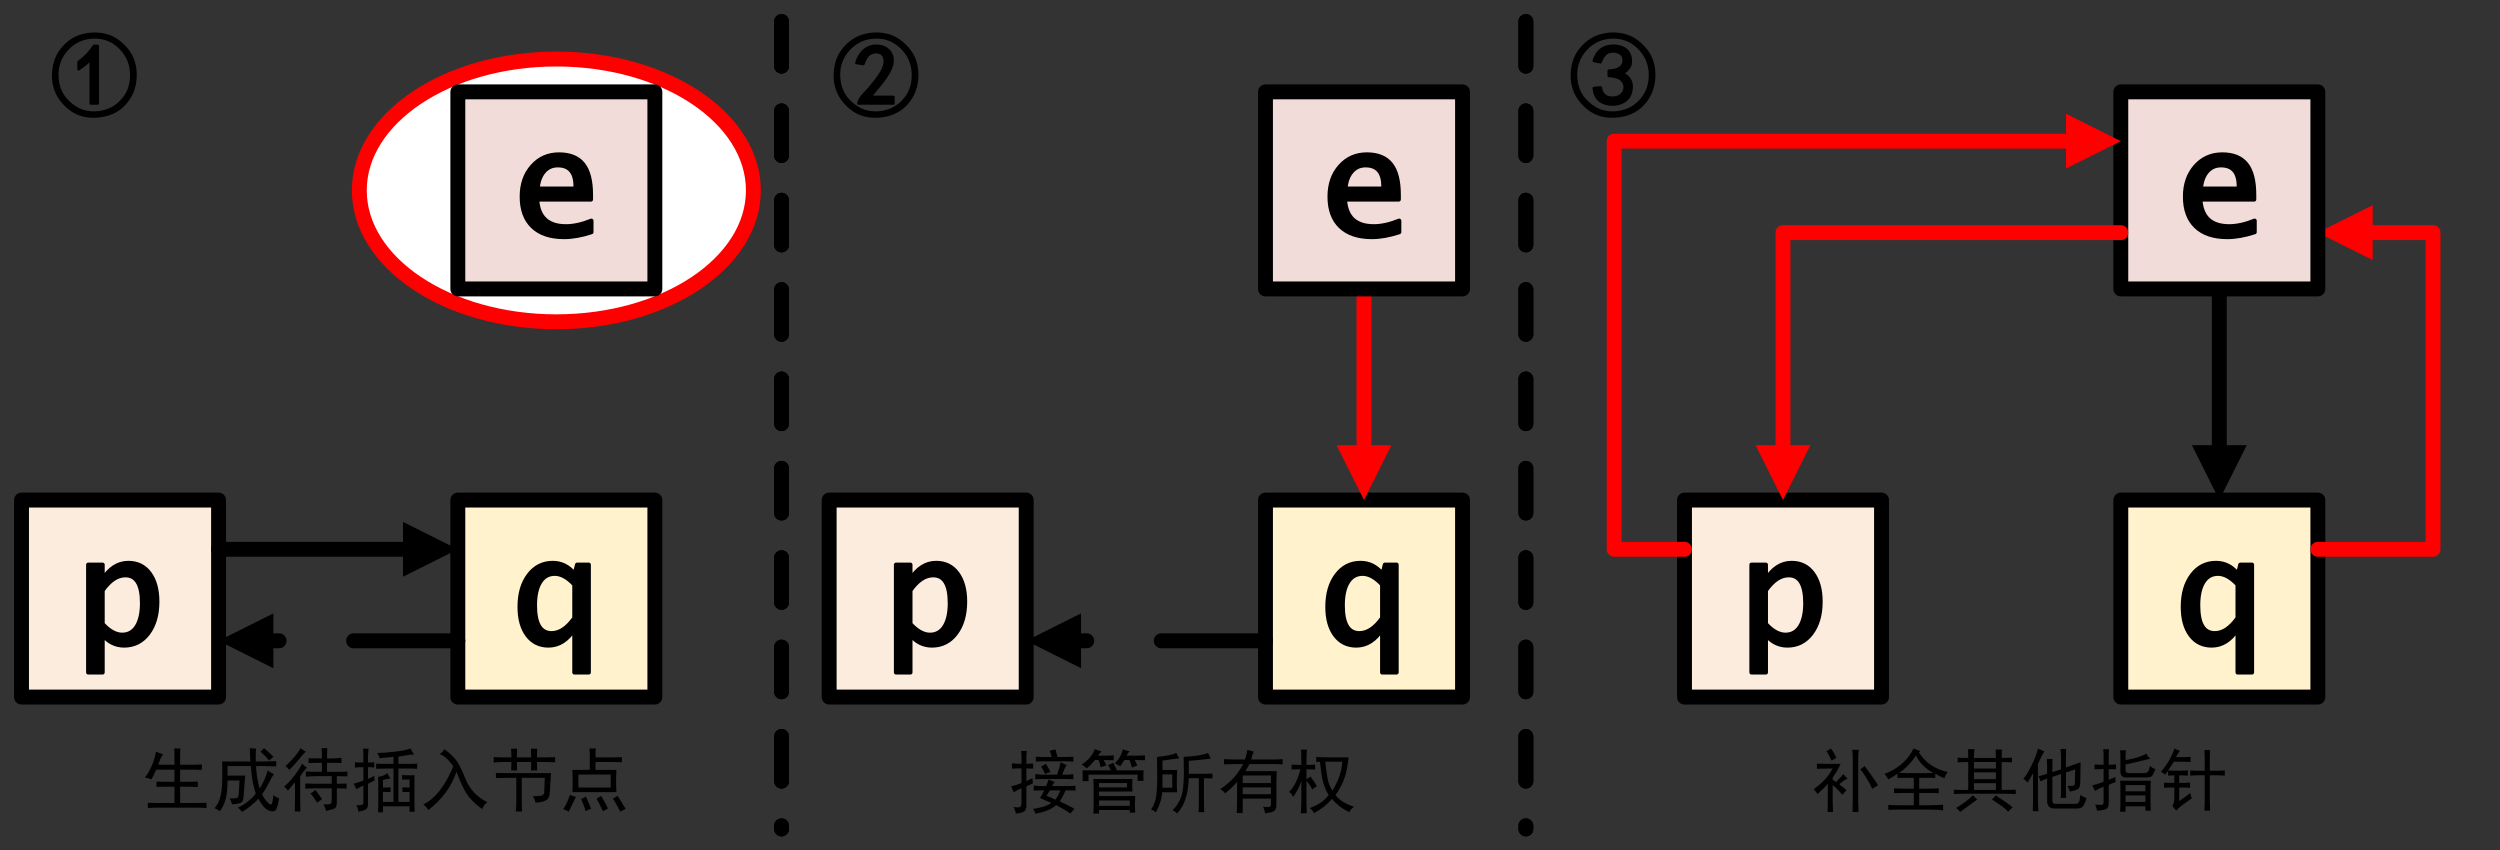 <?xml version="1.0" encoding="UTF-8"?>
<svg xmlns="http://www.w3.org/2000/svg" xmlns:xlink="http://www.w3.org/1999/xlink" width="503.52pt" height="171.24pt" viewBox="0 0 503.52 171.24" version="1.1">
<rect x="0" y="0" width="503.52" height="171.24" fill="#333333" stroke="none"/>
<defs>
<g>
<symbol overflow="visible" id="glyph0-0">
<path style="stroke:none;" d="M 3.75 0 L 3.75 -18.75 L 14.328 -18.75 L 14.328 0 Z M 4.688 -0.938 L 13.391 -0.938 L 13.391 -17.812 L 4.688 -17.812 Z M 4.688 -0.938 "/>
</symbol>
<symbol overflow="visible" id="glyph0-1">
<path style="stroke:none;" d="M 2.625 5.781 L 2.625 -15.906 L 5.516 -15.906 L 5.516 -12.922 C 6.91 -15.148 8.641 -16.266 10.703 -16.266 C 12.516 -16.266 13.938 -15.566 14.969 -14.172 C 16.008 -12.773 16.531 -10.879 16.531 -8.484 C 16.531 -5.848 15.914 -3.711 14.688 -2.078 C 13.457 -0.453 11.848 0.359 9.859 0.359 C 8.148 0.359 6.703 -0.359 5.516 -1.797 L 5.516 5.781 Z M 5.516 -3.969 C 6.848 -2.52 8.164 -1.797 9.469 -1.797 C 10.738 -1.797 11.723 -2.352 12.422 -3.469 C 13.117 -4.594 13.469 -6.16 13.469 -8.172 C 13.469 -11.922 12.348 -13.797 10.109 -13.797 C 8.473 -13.797 6.941 -12.781 5.516 -10.75 Z M 5.516 -3.969 "/>
</symbol>
<symbol overflow="visible" id="glyph0-2">
<path style="stroke:none;" d="M 15.547 -15.906 L 15.547 5.781 L 12.656 5.781 L 12.656 -2.984 C 11.25 -0.754 9.508 0.359 7.438 0.359 C 5.645 0.359 4.227 -0.336 3.188 -1.734 C 2.145 -3.129 1.625 -5.023 1.625 -7.422 C 1.625 -10.055 2.238 -12.188 3.469 -13.812 C 4.695 -15.445 6.312 -16.266 8.312 -16.266 C 10.02 -16.266 11.469 -15.539 12.656 -14.094 L 12.75 -14.094 L 13.203 -15.906 Z M 12.656 -11.922 C 11.312 -13.367 9.992 -14.094 8.703 -14.094 C 7.43 -14.094 6.445 -13.535 5.75 -12.422 C 5.051 -11.305 4.703 -9.738 4.703 -7.719 C 4.703 -3.977 5.82 -2.109 8.062 -2.109 C 9.688 -2.109 11.219 -3.125 12.656 -5.156 Z M 12.656 -11.922 "/>
</symbol>
<symbol overflow="visible" id="glyph1-0">
<path style="stroke:none;" d="M 3.75 0 L 3.75 -18.75 L 14.328 -18.75 L 14.328 0 Z M 4.688 -0.938 L 13.391 -0.938 L 13.391 -17.812 L 4.688 -17.812 Z M 4.688 -0.938 "/>
</symbol>
<symbol overflow="visible" id="glyph1-1">
<path style="stroke:none;" d="M 16.078 -0.625 C 14.078 0.031 12.242 0.359 10.578 0.359 C 7.836 0.359 5.734 -0.344 4.266 -1.75 C 2.797 -3.156 2.062 -5.164 2.062 -7.781 C 2.062 -10.25 2.766 -12.281 4.172 -13.875 C 5.586 -15.469 7.383 -16.266 9.562 -16.266 C 11.758 -16.266 13.379 -15.602 14.422 -14.281 C 15.461 -12.969 15.984 -10.914 15.984 -8.125 L 15.984 -7.203 L 5.141 -7.203 C 5.359 -3.598 7.301 -1.797 10.969 -1.797 C 12.52 -1.797 14.223 -2.172 16.078 -2.922 Z M 5.234 -9.375 L 12.906 -9.375 L 12.906 -9.781 C 12.906 -12.656 11.707 -14.094 9.312 -14.094 C 8.164 -14.094 7.234 -13.676 6.516 -12.844 C 5.797 -12.02 5.367 -10.863 5.234 -9.375 Z M 5.234 -9.375 "/>
</symbol>
<symbol overflow="visible" id="glyph2-0">
<path style="stroke:none;" d="M 12.25 0.719 L 1.531 0.719 L 1.531 -10.562 L 12.25 -10.562 Z M 11.812 -10.172 L 1.922 -10.172 L 1.922 0.328 L 11.812 0.328 Z M 11.812 -10.172 "/>
</symbol>
<symbol overflow="visible" id="glyph2-1">
<path style="stroke:none;" d="M 9.25 -4.984 C 9.133 -4.867 8.969 -4.594 8.75 -4.156 L 12.25 -4.156 C 12.906 -4.195 13.305 -4.219 13.453 -4.219 L 13.453 -3.234 C 13.203 -3.266 12.836 -3.281 12.359 -3.281 L 11.438 -3.281 C 11.102 -2.445 10.719 -1.719 10.281 -1.094 C 11.414 -0.551 12.398 -0.055 13.234 0.391 C 13.129 0.492 12.859 0.82 12.422 1.375 C 11.836 0.938 10.891 0.367 9.578 -0.328 C 9.066 0.109 8.473 0.461 7.797 0.734 C 7.117 1.016 6.305 1.242 5.359 1.422 C 5.328 1.129 5.164 0.801 4.875 0.438 C 5.457 0.363 6.078 0.242 6.734 0.078 C 7.391 -0.086 8.008 -0.367 8.594 -0.766 C 8.258 -0.91 7.492 -1.238 6.297 -1.75 C 6.516 -2.082 6.805 -2.594 7.172 -3.281 L 6.297 -3.281 C 5.711 -3.281 5.289 -3.266 5.031 -3.234 L 5.031 -4.266 C 5.219 -4.234 5.617 -4.195 6.234 -4.156 L 7.547 -4.156 C 7.805 -4.781 7.953 -5.219 7.984 -5.469 C 8.609 -5.219 9.031 -5.055 9.25 -4.984 Z M 2.578 -8.641 L 2.578 -10.281 C 2.578 -10.5 2.539 -10.812 2.469 -11.219 L 3.672 -11.219 C 3.598 -10.812 3.562 -10.5 3.562 -10.281 L 3.562 -8.641 C 3.926 -8.641 4.379 -8.66 4.922 -8.703 L 4.922 -7.656 C 4.379 -7.695 3.926 -7.719 3.562 -7.719 L 3.562 -5.141 C 3.738 -5.254 4.156 -5.457 4.812 -5.75 C 4.812 -5.27 4.832 -4.922 4.875 -4.703 C 4.219 -4.41 3.781 -4.211 3.562 -4.109 L 3.562 -0.172 C 3.562 0.348 3.414 0.719 3.125 0.938 C 2.832 1.156 2.266 1.301 1.422 1.375 C 1.422 1.113 1.273 0.676 0.984 0.062 C 1.711 0.164 2.148 0.16 2.297 0.047 C 2.441 -0.055 2.535 -0.273 2.578 -0.609 L 2.578 -3.719 C 2.285 -3.613 1.754 -3.344 0.984 -2.906 C 0.805 -3.445 0.645 -3.848 0.5 -4.109 C 1.406 -4.328 2.098 -4.547 2.578 -4.766 L 2.578 -7.719 L 2.188 -7.719 C 1.676 -7.719 1.164 -7.695 0.656 -7.656 L 0.656 -8.75 C 1.207 -8.676 1.719 -8.641 2.188 -8.641 Z M 10.453 -8.969 C 11.066 -8.645 11.484 -8.445 11.703 -8.375 C 11.484 -8.188 11.176 -7.547 10.781 -6.453 L 11.875 -6.453 C 12.457 -6.492 12.836 -6.531 13.016 -6.562 L 13.016 -5.531 C 12.766 -5.562 12.422 -5.578 11.984 -5.578 L 6.625 -5.578 C 6.363 -5.578 5.941 -5.562 5.359 -5.531 L 5.359 -6.562 C 5.91 -6.531 6.297 -6.492 6.516 -6.453 L 9.734 -6.453 C 10.098 -7.441 10.336 -8.281 10.453 -8.969 Z M 8.641 -10.016 C 8.492 -10.629 8.367 -11.047 8.266 -11.266 C 8.773 -11.379 9.156 -11.473 9.406 -11.547 L 9.844 -10.016 L 11.703 -10.016 C 12.211 -10.047 12.648 -10.062 13.016 -10.062 L 13.016 -9.078 C 12.617 -9.117 12.203 -9.141 11.766 -9.141 L 6.953 -9.141 C 6.367 -9.141 5.875 -9.117 5.469 -9.078 L 5.469 -10.062 C 5.832 -10.031 6.27 -10.016 6.781 -10.016 Z M 7.609 -2.188 C 8.441 -1.895 9.039 -1.641 9.406 -1.422 C 9.883 -2.117 10.211 -2.738 10.391 -3.281 L 8.312 -3.281 C 7.988 -2.812 7.754 -2.445 7.609 -2.188 Z M 7.5 -8.641 C 7.938 -7.91 8.242 -7.363 8.422 -7 C 7.836 -6.82 7.473 -6.676 7.328 -6.562 C 7.035 -7.258 6.766 -7.77 6.516 -8.094 C 6.91 -8.281 7.238 -8.461 7.5 -8.641 Z M 7.5 -8.641 "/>
</symbol>
<symbol overflow="visible" id="glyph2-2">
<path style="stroke:none;" d="M 10.891 -5.578 C 10.848 -4.992 10.828 -4.555 10.828 -4.266 C 10.828 -4.016 10.848 -3.613 10.891 -3.062 L 4.156 -3.062 L 4.156 -2.141 L 11.438 -2.141 C 11.395 -1.336 11.375 -0.734 11.375 -0.328 C 11.375 0.035 11.395 0.547 11.438 1.203 L 10.344 1.203 L 10.344 0.656 L 4.156 0.656 L 4.156 1.375 L 3.016 1.375 C 3.047 0.414 3.062 -0.148 3.062 -0.328 L 3.062 -3.781 C 3.062 -4.395 3.047 -4.992 3.016 -5.578 Z M 7 -8.859 C 7.438 -8.023 7.691 -7.516 7.766 -7.328 L 13.125 -7.328 C 13.094 -6.816 13.078 -6.438 13.078 -6.188 C 13.078 -5.969 13.094 -5.641 13.125 -5.203 L 11.922 -5.203 L 11.922 -6.453 L 2.031 -6.453 L 2.031 -5.141 L 0.828 -5.141 C 0.859 -5.473 0.875 -5.801 0.875 -6.125 C 0.875 -6.457 0.859 -6.859 0.828 -7.328 L 6.516 -7.328 C 6.398 -7.617 6.219 -7.984 5.969 -8.422 C 6.332 -8.492 6.676 -8.641 7 -8.859 Z M 7.109 -9.359 C 6.523 -9.391 5.852 -9.406 5.094 -9.406 L 5.641 -8.312 C 5.203 -8.207 4.816 -8.082 4.484 -7.938 C 4.379 -8.445 4.234 -8.938 4.047 -9.406 L 3.344 -9.406 C 3.008 -9.008 2.723 -8.691 2.484 -8.453 C 2.254 -8.211 1.973 -7.969 1.641 -7.719 C 1.422 -8.008 1.094 -8.266 0.656 -8.484 C 1.426 -8.992 2.008 -9.504 2.406 -10.016 C 2.812 -10.523 3.102 -11.051 3.281 -11.594 C 3.613 -11.445 4.07 -11.301 4.656 -11.156 C 4.395 -10.906 4.156 -10.613 3.938 -10.281 L 5.75 -10.281 C 6.188 -10.281 6.641 -10.301 7.109 -10.344 Z M 10.781 -7.875 C 10.664 -8.383 10.5 -8.895 10.281 -9.406 L 9.25 -9.406 C 8.914 -8.895 8.641 -8.477 8.422 -8.156 C 8.023 -8.375 7.66 -8.57 7.328 -8.75 C 7.766 -9.156 8.109 -9.582 8.359 -10.031 C 8.617 -10.488 8.82 -10.992 8.969 -11.547 C 9.375 -11.398 9.832 -11.27 10.344 -11.156 C 10.051 -10.906 9.832 -10.613 9.688 -10.281 L 11.812 -10.281 C 12.145 -10.281 12.676 -10.301 13.406 -10.344 L 13.406 -9.359 C 12.852 -9.391 12.16 -9.406 11.328 -9.406 L 11.875 -8.312 Z M 10.344 -0.172 L 10.344 -1.266 L 4.156 -1.266 L 4.156 -0.172 Z M 9.797 -3.891 L 9.797 -4.766 L 4.156 -4.766 L 4.156 -3.891 Z M 9.797 -3.891 "/>
</symbol>
<symbol overflow="visible" id="glyph2-3">
<path style="stroke:none;" d="M 6.406 -9.734 C 6 -9.703 4.867 -9.555 3.016 -9.297 L 3.016 -7.391 L 5.969 -7.391 C 5.926 -6.547 5.906 -5.707 5.906 -4.875 C 5.906 -4.07 5.926 -3.414 5.969 -2.906 L 2.953 -2.906 C 2.922 -2.25 2.797 -1.586 2.578 -0.922 C 2.359 -0.266 2.066 0.426 1.703 1.156 C 1.41 0.863 1.082 0.68 0.719 0.609 C 1.301 -0.273 1.656 -1.242 1.781 -2.297 C 1.906 -3.359 1.969 -4.547 1.969 -5.859 C 1.969 -7.172 1.953 -8.555 1.922 -10.016 C 3.891 -10.234 5.18 -10.504 5.797 -10.828 C 5.941 -10.504 6.145 -10.141 6.406 -9.734 Z M 12.75 -9.688 C 12.238 -9.645 11.633 -9.578 10.938 -9.484 C 10.25 -9.398 9.375 -9.32 8.312 -9.25 L 8.312 -6.625 L 11.438 -6.625 C 11.945 -6.625 12.492 -6.641 13.078 -6.672 L 13.078 -5.688 C 12.492 -5.727 11.926 -5.75 11.375 -5.75 L 11.375 -0.875 C 11.375 -0.145 11.395 0.508 11.438 1.094 L 10.281 1.094 C 10.32 0.438 10.344 -0.219 10.344 -0.875 L 10.344 -5.75 L 8.312 -5.75 C 8.238 -4.289 8.094 -3.148 7.875 -2.328 C 7.656 -1.504 7.398 -0.816 7.109 -0.266 C 6.816 0.273 6.438 0.82 5.969 1.375 C 5.707 1.082 5.395 0.863 5.031 0.719 C 5.656 0.125 6.148 -0.562 6.516 -1.344 C 6.879 -2.125 7.102 -3 7.188 -3.969 C 7.281 -4.938 7.328 -5.895 7.328 -6.844 C 7.328 -7.82 7.312 -8.895 7.281 -10.062 C 7.82 -10.062 8.617 -10.125 9.672 -10.25 C 10.734 -10.383 11.578 -10.578 12.203 -10.828 C 12.379 -10.43 12.562 -10.051 12.75 -9.688 Z M 4.984 -3.828 L 4.984 -6.516 L 3.016 -6.516 L 3.016 -3.828 Z M 4.984 -3.828 "/>
</symbol>
<symbol overflow="visible" id="glyph2-4">
<path style="stroke:none;" d="M 0.609 -3.562 C 1.441 -4.07 2.258 -4.734 3.062 -5.547 C 3.863 -6.367 4.594 -7.383 5.25 -8.594 L 3.281 -8.594 C 2.77 -8.594 2.133 -8.57 1.375 -8.531 L 1.375 -9.578 C 2.32 -9.535 3.031 -9.516 3.5 -9.516 L 5.578 -9.516 C 5.867 -10.391 6.035 -11.031 6.078 -11.438 C 6.617 -11.289 7.055 -11.18 7.391 -11.109 C 7.273 -10.992 7.094 -10.461 6.844 -9.516 L 11.266 -9.516 C 11.891 -9.516 12.531 -9.535 13.188 -9.578 L 13.188 -8.531 C 12.531 -8.57 11.945 -8.594 11.438 -8.594 L 6.516 -8.594 C 6.254 -8.113 5.977 -7.641 5.688 -7.172 L 11.984 -7.172 C 11.941 -6.254 11.922 -5.43 11.922 -4.703 L 11.922 -0.281 C 11.922 0.238 11.773 0.613 11.484 0.844 C 11.191 1.082 10.57 1.238 9.625 1.312 C 9.594 0.914 9.469 0.477 9.25 0 C 9.789 0.07 10.188 0.086 10.438 0.047 C 10.695 0.016 10.828 -0.18 10.828 -0.547 L 10.828 -1.641 L 5.141 -1.641 L 5.141 1.266 L 3.938 1.266 C 3.977 0.348 4 -0.438 4 -1.094 L 4 -4.984 C 3.227 -4.109 2.426 -3.344 1.594 -2.688 C 1.445 -2.938 1.117 -3.227 0.609 -3.562 Z M 10.828 -4.766 L 10.828 -6.297 L 5.141 -6.297 L 5.141 -4.766 Z M 10.828 -2.516 L 10.828 -3.891 L 5.141 -3.891 L 5.141 -2.516 Z M 10.828 -2.516 "/>
</symbol>
<symbol overflow="visible" id="glyph2-5">
<path style="stroke:none;" d="M 5.906 -10.016 C 6.707 -9.973 7.457 -9.953 8.156 -9.953 L 12.422 -9.953 C 12.273 -8.422 12.023 -7.098 11.672 -5.984 C 11.328 -4.879 10.703 -3.672 9.797 -2.359 C 10.234 -1.773 10.758 -1.301 11.375 -0.938 C 12 -0.57 12.711 -0.258 13.516 0 C 13.004 0.406 12.691 0.77 12.578 1.094 C 11.742 0.695 11.035 0.258 10.453 -0.219 C 9.867 -0.695 9.41 -1.156 9.078 -1.594 C 8.609 -1.039 8.117 -0.551 7.609 -0.125 C 7.098 0.289 6.383 0.77 5.469 1.312 C 5.32 0.945 5.031 0.602 4.594 0.281 C 5.145 0.094 5.766 -0.195 6.453 -0.594 C 7.148 -1 7.805 -1.586 8.422 -2.359 C 8.098 -2.797 7.77 -3.492 7.438 -4.453 C 7.113 -5.422 6.859 -6.945 6.672 -9.031 L 5.906 -9.031 Z M 0.438 -2.953 C 0.988 -3.535 1.445 -4.207 1.812 -4.969 C 2.176 -5.738 2.484 -6.598 2.734 -7.547 C 2.117 -7.547 1.52 -7.531 0.938 -7.5 L 0.938 -8.484 C 1.594 -8.441 2.25 -8.422 2.906 -8.422 C 2.906 -9.953 2.883 -10.973 2.844 -11.484 L 4.047 -11.484 C 3.973 -11.047 3.938 -10.023 3.938 -8.422 C 4.488 -8.422 5.07 -8.441 5.688 -8.484 L 5.688 -7.5 C 5.07 -7.531 4.488 -7.547 3.938 -7.547 L 3.938 -5.531 C 4.195 -5.676 4.473 -5.859 4.766 -6.078 C 5.422 -5.203 5.836 -4.547 6.016 -4.109 C 5.617 -3.891 5.312 -3.672 5.094 -3.453 C 4.906 -3.961 4.52 -4.547 3.938 -5.203 L 3.938 -1.156 C 3.938 -0.383 3.957 0.438 4 1.312 L 2.797 1.312 C 2.867 0.438 2.906 -0.383 2.906 -1.156 L 2.906 -5.203 C 2.613 -4.18 2.066 -3.102 1.266 -1.969 C 1.047 -2.445 0.77 -2.773 0.438 -2.953 Z M 7.719 -9.078 C 7.938 -7.18 8.125 -5.914 8.281 -5.281 C 8.445 -4.645 8.734 -3.961 9.141 -3.234 C 9.578 -3.891 9.992 -4.695 10.391 -5.656 C 10.797 -6.625 11.051 -7.766 11.156 -9.078 Z M 7.719 -9.078 "/>
</symbol>
<symbol overflow="visible" id="glyph2-6">
<path style="stroke:none;" d="M 4.109 -10.172 C 3.891 -9.922 3.707 -9.602 3.562 -9.219 C 3.414 -8.832 3.27 -8.457 3.125 -8.094 L 6.406 -8.094 L 6.406 -10.016 C 6.406 -10.484 6.383 -10.938 6.344 -11.375 L 7.609 -11.375 C 7.566 -10.977 7.547 -10.523 7.547 -10.016 L 7.547 -8.094 L 9.953 -8.094 C 10.535 -8.094 11.191 -8.113 11.922 -8.156 L 11.922 -7.062 C 11.234 -7.094 10.578 -7.109 9.953 -7.109 L 7.547 -7.109 L 7.547 -4.656 L 9.25 -4.656 C 9.758 -4.656 10.379 -4.672 11.109 -4.703 L 11.109 -3.609 C 10.41 -3.648 9.789 -3.672 9.25 -3.672 L 7.547 -3.672 L 7.547 -0.391 L 10.828 -0.391 C 11.41 -0.391 12.086 -0.406 12.859 -0.438 L 12.859 0.609 C 12.129 0.566 11.453 0.547 10.828 0.547 L 2.953 0.547 C 2.336 0.547 1.703 0.566 1.047 0.609 L 1.047 -0.438 C 1.734 -0.406 2.367 -0.391 2.953 -0.391 L 6.406 -0.391 L 6.406 -3.672 L 4.375 -3.672 C 3.863 -3.672 3.336 -3.648 2.797 -3.609 L 2.797 -4.703 C 3.336 -4.672 3.863 -4.656 4.375 -4.656 L 6.406 -4.656 L 6.406 -7.109 L 2.734 -7.109 C 2.41 -6.348 2.082 -5.691 1.75 -5.141 C 1.352 -5.328 0.914 -5.457 0.438 -5.531 C 0.844 -5.969 1.27 -6.664 1.719 -7.625 C 2.176 -8.594 2.5 -9.625 2.688 -10.719 Z M 4.109 -10.172 "/>
</symbol>
<symbol overflow="visible" id="glyph2-7">
<path style="stroke:none;" d="M 7.656 -8.75 C 7.625 -9.812 7.586 -10.707 7.547 -11.438 C 7.984 -11.395 8.406 -11.359 8.812 -11.328 C 8.738 -10.848 8.719 -9.988 8.75 -8.75 L 10.344 -8.75 C 11.102 -8.75 11.941 -8.77 12.859 -8.812 L 12.859 -7.766 C 11.91 -7.805 11.07 -7.828 10.344 -7.828 L 8.812 -7.828 C 8.844 -6.441 9.078 -4.926 9.516 -3.281 C 10.211 -4.344 10.758 -5.566 11.156 -6.953 C 11.52 -6.66 11.941 -6.406 12.422 -6.188 C 12.129 -5.852 11.801 -5.301 11.438 -4.531 C 11.07 -3.77 10.598 -2.973 10.016 -2.141 C 10.336 -1.484 10.691 -0.961 11.078 -0.578 C 11.461 -0.191 11.727 -0.023 11.875 -0.078 C 12.02 -0.141 12.164 -0.77 12.312 -1.969 C 12.676 -1.676 13.055 -1.457 13.453 -1.312 C 13.203 0.188 12.922 1.016 12.609 1.172 C 12.297 1.336 11.922 1.336 11.484 1.172 C 11.047 1.016 10.633 0.707 10.25 0.25 C 9.875 -0.207 9.555 -0.711 9.297 -1.266 C 8.422 -0.305 7.312 0.586 5.969 1.422 C 5.781 1.098 5.504 0.805 5.141 0.547 C 5.867 0.223 6.57 -0.211 7.25 -0.766 C 7.926 -1.316 8.426 -1.828 8.75 -2.297 C 8.5 -2.992 8.281 -3.844 8.094 -4.844 C 7.914 -5.844 7.805 -6.836 7.766 -7.828 L 3.062 -7.828 L 3.062 -5.906 L 6.625 -5.906 C 6.551 -5.25 6.492 -4.578 6.453 -3.891 L 6.297 -1.703 C 6.254 -1.004 6.062 -0.582 5.719 -0.438 C 5.375 -0.289 4.781 -0.18 3.938 -0.109 C 3.906 -0.441 3.758 -0.844 3.5 -1.312 C 4.414 -1.281 4.945 -1.336 5.094 -1.484 C 5.238 -1.629 5.328 -2.047 5.359 -2.734 L 5.469 -4.922 L 3.062 -4.922 C 3.062 -3.504 2.953 -2.316 2.734 -1.359 C 2.516 -0.41 2.113 0.461 1.531 1.266 C 1.133 0.973 0.77 0.77 0.438 0.656 C 0.914 0.07 1.242 -0.484 1.422 -1.016 C 1.609 -1.547 1.742 -2.117 1.828 -2.734 C 1.922 -3.359 1.977 -4.234 2 -5.359 C 2.02 -6.492 2.008 -7.625 1.969 -8.75 Z M 10.391 -11.438 C 11.117 -10.852 11.758 -10.27 12.312 -9.688 C 11.977 -9.426 11.688 -9.172 11.438 -8.922 C 11 -9.504 10.414 -10.102 9.688 -10.719 C 9.938 -10.938 10.172 -11.176 10.391 -11.438 Z M 10.391 -11.438 "/>
</symbol>
<symbol overflow="visible" id="glyph2-8">
<path style="stroke:none;" d="M 8.156 -6.672 L 8.156 -8.484 C 7.238 -8.484 6.344 -8.461 5.469 -8.422 L 5.469 -9.406 C 6.238 -9.375 7.133 -9.359 8.156 -9.359 C 8.156 -10.305 8.133 -11 8.094 -11.438 L 9.25 -11.438 C 9.207 -10.957 9.188 -10.266 9.188 -9.359 L 10.391 -9.359 C 11.117 -9.391 11.688 -9.426 12.094 -9.469 L 12.094 -8.422 C 11.727 -8.461 11.16 -8.484 10.391 -8.484 L 9.188 -8.484 L 9.188 -6.672 L 11.594 -6.672 C 12.32 -6.672 12.891 -6.691 13.297 -6.734 L 13.297 -5.75 C 12.523 -5.781 11.812 -5.797 11.156 -5.797 L 11.156 -4.266 C 11.926 -4.266 12.582 -4.285 13.125 -4.328 L 13.125 -3.281 C 12.582 -3.32 11.926 -3.344 11.156 -3.344 L 11.156 -0.5 C 11.156 0.164 11 0.57 10.688 0.719 C 10.383 0.863 9.812 1.023 8.969 1.203 C 8.895 0.766 8.734 0.328 8.484 -0.109 C 9.098 -0.078 9.523 -0.098 9.766 -0.172 C 10.004 -0.242 10.125 -0.477 10.125 -0.875 L 10.125 -3.344 L 6.781 -3.344 C 6.238 -3.344 5.582 -3.32 4.812 -3.281 L 4.812 -4.328 C 5.582 -4.285 6.238 -4.266 6.781 -4.266 L 10.125 -4.266 L 10.125 -5.797 L 7.172 -5.797 C 6.441 -5.797 5.691 -5.758 4.922 -5.688 L 4.922 -6.734 C 5.691 -6.691 6.441 -6.672 7.172 -6.672 Z M 5.141 -7.5 C 4.629 -6.988 4.176 -6.406 3.781 -5.75 L 3.781 -0.984 C 3.781 -0.328 3.797 0.438 3.828 1.312 L 2.688 1.312 C 2.719 0.438 2.734 -0.312 2.734 -0.938 L 2.734 -4.547 C 2.297 -4.066 1.82 -3.52 1.312 -2.906 C 1.062 -3.195 0.805 -3.469 0.547 -3.719 C 1.203 -4.227 1.883 -4.945 2.594 -5.875 C 3.312 -6.812 3.832 -7.625 4.156 -8.312 C 4.414 -8.062 4.742 -7.789 5.141 -7.5 Z M 4.922 -10.719 C 4.629 -10.5 4.227 -10.062 3.719 -9.406 C 3.207 -8.75 2.5 -7.969 1.594 -7.062 C 1.406 -7.312 1.148 -7.566 0.828 -7.828 C 2.359 -9.242 3.359 -10.445 3.828 -11.438 C 4.16 -11.176 4.523 -10.938 4.922 -10.719 Z M 6.844 -3.016 C 7.383 -2.285 7.836 -1.664 8.203 -1.156 C 7.879 -0.969 7.535 -0.727 7.172 -0.438 C 6.766 -1.164 6.328 -1.785 5.859 -2.297 C 6.223 -2.516 6.551 -2.754 6.844 -3.016 Z M 6.844 -3.016 "/>
</symbol>
<symbol overflow="visible" id="glyph2-9">
<path style="stroke:none;" d="M 9.516 -7.328 L 9.516 -0.609 L 11.766 -0.609 L 11.766 -2.625 C 11.254 -2.625 10.781 -2.609 10.344 -2.578 L 10.344 -3.562 C 10.812 -3.52 11.285 -3.5 11.766 -3.5 L 11.766 -5.141 C 11.18 -5.141 10.688 -5.125 10.281 -5.094 L 10.281 -6.016 C 10.863 -5.984 11.266 -5.969 11.484 -5.969 L 12.797 -5.969 C 12.766 -5.75 12.75 -5.328 12.75 -4.703 L 12.75 0.062 C 12.75 0.352 12.766 0.789 12.797 1.375 L 11.766 1.375 L 11.766 0.281 L 6.406 0.281 L 6.406 1.484 L 5.422 1.484 C 5.453 1.004 5.469 0.602 5.469 0.281 L 5.469 -4 C 5.469 -4.758 5.453 -5.305 5.422 -5.641 C 5.816 -5.711 6.16 -5.801 6.453 -5.906 C 6.742 -6.02 7.035 -6.188 7.328 -6.406 C 7.473 -6 7.676 -5.633 7.938 -5.312 C 7.645 -5.312 7.133 -5.219 6.406 -5.031 L 6.406 -3.5 C 6.945 -3.5 7.457 -3.52 7.938 -3.562 L 7.938 -2.578 C 7.5 -2.609 6.988 -2.625 6.406 -2.625 L 6.406 -0.609 L 8.531 -0.609 L 8.531 -7.328 L 6.891 -7.328 C 5.941 -7.297 5.32 -7.281 5.031 -7.281 L 5.031 -8.312 C 5.582 -8.281 6.113 -8.266 6.625 -8.266 L 8.531 -8.266 L 8.531 -9.688 C 7.695 -9.613 6.77 -9.52 5.75 -9.406 C 5.633 -9.812 5.469 -10.16 5.25 -10.453 C 6.414 -10.484 7.672 -10.582 9.016 -10.75 C 10.367 -10.914 11.359 -11.125 11.984 -11.375 C 12.086 -11.051 12.32 -10.648 12.688 -10.172 C 12.219 -10.172 11.16 -10.023 9.516 -9.734 L 9.516 -8.266 L 12.031 -8.266 C 12.469 -8.266 12.891 -8.281 13.297 -8.312 L 13.297 -7.281 C 13.004 -7.312 12.617 -7.328 12.141 -7.328 Z M 2.469 -9.844 C 2.469 -10.395 2.445 -10.891 2.406 -11.328 L 3.5 -11.328 C 3.469 -10.848 3.43 -10.352 3.391 -9.844 L 3.391 -8.531 C 3.867 -8.531 4.289 -8.551 4.656 -8.594 L 4.656 -7.547 C 4.25 -7.586 3.828 -7.609 3.391 -7.609 L 3.391 -5.25 C 3.941 -5.469 4.363 -5.672 4.656 -5.859 C 4.656 -5.492 4.672 -5.18 4.703 -4.922 C 4.234 -4.703 3.797 -4.484 3.391 -4.266 L 3.391 -0.219 C 3.391 0.406 3.219 0.797 2.875 0.953 C 2.531 1.117 2.066 1.258 1.484 1.375 C 1.441 0.895 1.297 0.457 1.047 0.062 C 1.586 0.062 1.957 0.035 2.156 -0.016 C 2.363 -0.078 2.469 -0.238 2.469 -0.5 L 2.469 -3.891 C 2.133 -3.773 1.66 -3.535 1.047 -3.172 C 0.859 -3.648 0.676 -4.016 0.5 -4.266 C 1.156 -4.453 1.812 -4.672 2.469 -4.922 L 2.469 -7.609 C 1.594 -7.609 1.023 -7.57 0.766 -7.5 L 0.766 -8.594 C 1.023 -8.551 1.594 -8.531 2.469 -8.531 Z M 2.469 -9.844 "/>
</symbol>
<symbol overflow="visible" id="glyph2-10">
<path style="stroke:none;" d="M 12.359 0.828 C 11.484 0.234 10.645 -0.516 9.844 -1.422 C 9.039 -2.336 8.148 -4.086 7.172 -6.672 C 6.148 -3.648 4.254 -1.078 1.484 1.047 C 1.336 0.68 1.008 0.297 0.5 -0.109 C 2.863 -1.242 4.867 -3.781 6.516 -7.719 C 6.398 -8.008 6.066 -8.445 5.516 -9.031 C 4.973 -9.613 4.41 -10.016 3.828 -10.234 C 4.234 -10.555 4.547 -10.883 4.766 -11.219 C 5.672 -10.52 6.395 -9.859 6.938 -9.234 C 7.488 -8.617 8.18 -7.27 9.016 -5.188 C 9.859 -3.113 11.32 -1.566 13.406 -0.547 C 12.895 -0.18 12.547 0.273 12.359 0.828 Z M 12.359 0.828 "/>
</symbol>
<symbol overflow="visible" id="glyph2-11">
<path style="stroke:none;" d="M 9.188 -0.438 C 9.113 -0.875 8.93 -1.312 8.641 -1.75 C 9.367 -1.75 9.926 -1.785 10.312 -1.859 C 10.695 -1.93 10.906 -2.148 10.938 -2.516 L 11.047 -5.469 L 6.406 -5.469 L 6.406 -0.719 C 6.406 -0.051 6.422 0.625 6.453 1.312 L 5.203 1.312 C 5.273 0.656 5.312 -0.02 5.312 -0.719 L 5.312 -5.469 L 4.109 -5.469 C 2.898 -5.469 1.93 -5.453 1.203 -5.422 L 1.203 -6.453 C 1.973 -6.422 2.758 -6.406 3.562 -6.406 L 12.312 -6.406 C 12.195 -4.875 12.117 -3.633 12.078 -2.688 C 12.047 -1.738 11.773 -1.145 11.266 -0.906 C 10.754 -0.664 10.062 -0.508 9.188 -0.438 Z M 5.422 -8.641 C 5.422 -7.984 5.438 -7.422 5.469 -6.953 L 4.266 -6.953 C 4.305 -7.492 4.328 -8.055 4.328 -8.641 L 2.469 -8.641 C 1.957 -8.641 1.391 -8.602 0.766 -8.531 L 0.766 -9.625 C 1.391 -9.594 1.957 -9.578 2.469 -9.578 L 4.328 -9.578 C 4.328 -10.266 4.305 -10.848 4.266 -11.328 L 5.469 -11.328 C 5.438 -10.848 5.422 -10.266 5.422 -9.578 L 8.312 -9.578 C 8.312 -10.305 8.297 -10.891 8.266 -11.328 L 9.516 -11.328 C 9.484 -10.891 9.469 -10.305 9.469 -9.578 L 11.219 -9.578 C 11.906 -9.578 12.539 -9.594 13.125 -9.625 L 13.125 -8.594 C 12.539 -8.625 11.906 -8.641 11.219 -8.641 L 9.469 -8.641 C 9.469 -8.055 9.484 -7.492 9.516 -6.953 L 8.266 -6.953 C 8.297 -7.535 8.312 -8.098 8.312 -8.641 Z M 5.422 -8.641 "/>
</symbol>
<symbol overflow="visible" id="glyph2-12">
<path style="stroke:none;" d="M 7.281 -11.375 C 7.238 -10.977 7.219 -10.379 7.219 -9.578 L 10.719 -9.578 C 11.27 -9.578 11.875 -9.594 12.531 -9.625 L 12.531 -8.594 C 11.906 -8.625 11.301 -8.641 10.719 -8.641 L 7.219 -8.641 L 7.219 -7.062 L 11.438 -7.062 C 11.395 -6.289 11.375 -5.504 11.375 -4.703 C 11.375 -3.941 11.395 -3.234 11.438 -2.578 L 2.578 -2.578 C 2.609 -3.234 2.625 -3.961 2.625 -4.766 C 2.625 -5.566 2.609 -6.332 2.578 -7.062 L 6.078 -7.062 L 6.078 -9.844 C 6.078 -10.426 6.055 -10.938 6.016 -11.375 Z M 10.281 -3.5 L 10.281 -6.125 L 3.781 -6.125 L 3.781 -3.5 Z M 3.281 -1.641 C 2.594 -0.18 2.102 0.82 1.812 1.375 C 1.52 1.156 1.156 0.973 0.719 0.828 C 1.188 0.203 1.641 -0.75 2.078 -2.031 C 2.441 -1.844 2.844 -1.711 3.281 -1.641 Z M 11.656 -1.859 C 12.312 -0.836 12.859 0.035 13.297 0.766 C 13.078 0.879 12.711 1.082 12.203 1.375 C 11.91 0.676 11.414 -0.203 10.719 -1.266 C 11.082 -1.441 11.395 -1.641 11.656 -1.859 Z M 8.703 1.266 C 8.41 0.566 7.988 -0.273 7.438 -1.266 C 7.695 -1.41 8.008 -1.594 8.375 -1.812 C 9.133 -0.488 9.586 0.352 9.734 0.719 C 9.367 0.895 9.023 1.078 8.703 1.266 Z M 5.203 1.266 C 5.16 0.859 4.867 0.035 4.328 -1.203 C 4.648 -1.316 4.977 -1.484 5.312 -1.703 C 5.852 -0.453 6.195 0.367 6.344 0.766 C 5.945 0.91 5.566 1.078 5.203 1.266 Z M 5.203 1.266 "/>
</symbol>
<symbol overflow="visible" id="glyph2-13">
<path style="stroke:none;" d="M 4.922 -4.594 C 5.691 -5.363 6.188 -5.91 6.406 -6.234 C 6.625 -5.941 6.914 -5.613 7.281 -5.25 C 6.988 -5.176 6.703 -5.039 6.422 -4.844 C 6.148 -4.645 5.867 -4.414 5.578 -4.156 C 5.984 -3.863 6.477 -3.461 7.062 -2.953 C 6.77 -2.703 6.492 -2.395 6.234 -2.031 C 5.836 -2.5 5.492 -2.879 5.203 -3.172 C 4.91 -3.461 4.598 -3.738 4.266 -4 L 4.266 -0.719 C 4.266 -0.125 4.285 0.586 4.328 1.422 L 3.234 1.422 C 3.266 0.43 3.281 -0.391 3.281 -1.047 L 3.281 -4.266 C 2.812 -3.68 2.117 -2.988 1.203 -2.188 C 0.984 -2.551 0.727 -2.879 0.438 -3.172 C 1.238 -3.723 1.992 -4.379 2.703 -5.141 C 3.422 -5.91 3.926 -6.641 4.219 -7.328 L 3.125 -7.328 C 2.426 -7.328 1.75 -7.312 1.094 -7.281 L 1.094 -8.312 C 1.789 -8.281 2.445 -8.266 3.062 -8.266 L 5.859 -8.266 C 5.641 -7.785 5.41 -7.336 5.172 -6.922 C 4.93 -6.504 4.629 -6.02 4.266 -5.469 L 4.266 -5.094 C 4.484 -4.906 4.703 -4.738 4.922 -4.594 Z M 9.516 -11.109 C 9.441 -10.484 9.406 -9.898 9.406 -9.359 L 9.406 -0.828 C 9.406 -0.391 9.426 0.359 9.469 1.422 L 8.266 1.422 C 8.297 0.359 8.312 -0.5 8.312 -1.156 L 8.312 -9.359 C 8.312 -9.941 8.273 -10.523 8.203 -11.109 Z M 10.719 -7.828 C 11.082 -7.348 11.535 -6.723 12.078 -5.953 C 12.629 -5.191 13.07 -4.52 13.406 -3.938 C 13.039 -3.758 12.656 -3.523 12.25 -3.234 C 11.883 -4.035 11.457 -4.816 10.969 -5.578 C 10.477 -6.348 10.102 -6.879 9.844 -7.172 Z M 3.938 -11.375 C 4.27 -10.906 4.633 -10.27 5.031 -9.469 C 4.707 -9.32 4.379 -9.141 4.047 -8.922 C 3.68 -9.723 3.336 -10.359 3.016 -10.828 C 3.379 -11.016 3.688 -11.195 3.938 -11.375 Z M 3.938 -11.375 "/>
</symbol>
<symbol overflow="visible" id="glyph2-14">
<path style="stroke:none;" d="M 7.609 -10.562 C 8.879 -8.52 10.812 -7.207 13.406 -6.625 C 13.07 -6.219 12.852 -5.797 12.75 -5.359 C 12.02 -5.648 11.398 -5.961 10.891 -6.297 L 10.891 -5.422 C 10.484 -5.453 9.844 -5.469 8.969 -5.469 L 7.656 -5.469 L 7.656 -3.281 L 9.734 -3.281 C 10.504 -3.281 11.125 -3.301 11.594 -3.344 L 11.594 -2.359 C 11.125 -2.391 10.504 -2.406 9.734 -2.406 L 7.656 -2.406 L 7.656 0.062 L 9.797 0.062 C 10.891 0.062 11.781 0.02 12.469 -0.062 L 12.469 1.094 C 11.812 0.988 10.957 0.938 9.906 0.938 L 3.891 0.938 C 2.797 0.938 1.973 0.953 1.422 0.984 L 1.422 0 C 1.973 0.039 2.797 0.062 3.891 0.062 L 6.562 0.062 L 6.562 -2.406 L 5.031 -2.406 C 3.789 -2.406 2.973 -2.391 2.578 -2.359 L 2.578 -3.344 C 2.973 -3.301 3.773 -3.281 4.984 -3.281 L 6.562 -3.281 L 6.562 -5.469 L 5.469 -5.469 C 4.344 -5.469 3.613 -5.453 3.281 -5.422 L 3.281 -6.297 C 2.957 -6.035 2.336 -5.648 1.422 -5.141 C 1.203 -5.578 0.945 -5.961 0.656 -6.297 C 1.531 -6.516 2.551 -7.062 3.719 -7.938 C 4.883 -8.812 5.816 -9.957 6.516 -11.375 C 6.953 -11.195 7.406 -11.016 7.875 -10.828 Z M 3.609 -6.453 C 4.047 -6.422 4.688 -6.406 5.531 -6.406 L 8.812 -6.406 C 9.539 -6.406 10.102 -6.422 10.5 -6.453 C 8.938 -7.254 7.77 -8.422 7 -9.953 C 6.02 -8.461 4.891 -7.297 3.609 -6.453 Z M 3.609 -6.453 "/>
</symbol>
<symbol overflow="visible" id="glyph2-15">
<path style="stroke:none;" d="M 10.344 -3.016 C 11.539 -3.016 12.488 -3.031 13.188 -3.062 L 13.188 -2.188 C 12.531 -2.227 11.961 -2.25 11.484 -2.25 L 2.688 -2.25 C 1.883 -2.25 1.227 -2.227 0.719 -2.188 L 0.719 -3.062 C 1.008 -3.031 1.973 -3.016 3.609 -3.016 L 3.609 -8.641 C 2.734 -8.641 2.023 -8.625 1.484 -8.594 L 1.484 -9.516 C 1.773 -9.484 2.484 -9.469 3.609 -9.469 C 3.609 -10.27 3.594 -10.852 3.562 -11.219 L 4.875 -11.219 C 4.801 -10.812 4.766 -10.227 4.766 -9.469 L 9.188 -9.469 C 9.188 -10.125 9.172 -10.688 9.141 -11.156 L 10.391 -11.156 C 10.359 -10.688 10.344 -10.125 10.344 -9.469 C 11.145 -9.469 11.836 -9.484 12.422 -9.516 L 12.422 -8.594 C 11.797 -8.625 11.102 -8.641 10.344 -8.641 Z M 9.188 -3.016 L 9.188 -4.375 L 4.766 -4.375 L 4.766 -3.016 Z M 9.188 -5.203 L 9.188 -6.562 L 4.766 -6.562 L 4.766 -5.203 Z M 9.188 -7.328 L 9.188 -8.641 L 4.766 -8.641 L 4.766 -7.328 Z M 9.141 -1.922 C 10.629 -0.973 11.773 -0.164 12.578 0.5 C 12.211 0.75 11.906 1.039 11.656 1.375 C 11.219 0.82 10.125 0 8.375 -1.094 C 8.738 -1.383 8.992 -1.66 9.141 -1.922 Z M 1.156 0.609 C 1.551 0.391 2.094 0.035 2.781 -0.453 C 3.477 -0.953 4.066 -1.441 4.547 -1.922 C 4.836 -1.629 5.129 -1.352 5.422 -1.094 C 5.016 -0.801 3.863 0.035 1.969 1.422 C 1.75 1.098 1.477 0.828 1.156 0.609 Z M 1.156 0.609 "/>
</symbol>
<symbol overflow="visible" id="glyph2-16">
<path style="stroke:none;" d="M 5.469 -6.297 C 5.469 -7.711 5.453 -8.695 5.422 -9.25 L 6.562 -9.25 C 6.531 -8.77 6.516 -7.895 6.516 -6.625 L 8.266 -7.172 L 8.266 -9.406 C 8.266 -10.133 8.227 -10.754 8.156 -11.266 L 9.297 -11.266 C 9.266 -10.754 9.25 -10.117 9.25 -9.359 L 9.25 -7.547 L 12.203 -8.594 C 12.16 -6.656 12.141 -5.305 12.141 -4.547 C 12.141 -3.773 11.938 -3.297 11.531 -3.109 C 11.133 -2.93 10.629 -2.789 10.016 -2.688 C 9.941 -3.051 9.797 -3.43 9.578 -3.828 C 10.266 -3.828 10.68 -3.852 10.828 -3.906 C 10.973 -3.969 11.047 -4.145 11.047 -4.438 L 11.109 -7.172 L 9.25 -6.516 L 9.25 -3.016 C 9.25 -2.391 9.266 -1.859 9.297 -1.422 L 8.203 -1.422 C 8.242 -1.859 8.266 -2.391 8.266 -3.016 L 8.266 -6.234 L 6.516 -5.641 L 6.516 -0.938 C 6.516 -0.426 6.77 -0.188 7.281 -0.219 L 11.156 -0.219 C 11.445 -0.219 11.664 -0.301 11.812 -0.469 C 11.957 -0.633 12.066 -1.156 12.141 -2.031 C 12.578 -1.695 13 -1.492 13.406 -1.422 C 13.145 -0.473 12.867 0.125 12.578 0.375 C 12.285 0.633 11.867 0.75 11.328 0.719 L 7.062 0.719 C 6.07 0.75 5.539 0.305 5.469 -0.609 L 5.469 -5.312 C 4.926 -5.125 4.488 -4.941 4.156 -4.766 L 3.719 -5.797 C 4.195 -5.867 4.781 -6.035 5.469 -6.297 Z M 4.922 -10.781 C 4.598 -10.344 4.16 -9.504 3.609 -8.266 L 3.609 -1.047 C 3.609 -0.129 3.645 0.641 3.719 1.266 L 2.578 1.266 C 2.609 0.641 2.625 -0.129 2.625 -1.047 L 2.625 -6.406 C 2.156 -5.531 1.789 -4.891 1.531 -4.484 C 1.281 -4.816 0.988 -5.07 0.656 -5.25 C 1.133 -5.758 1.691 -6.66 2.328 -7.953 C 2.961 -9.254 3.391 -10.379 3.609 -11.328 C 4.191 -11.066 4.629 -10.883 4.922 -10.781 Z M 4.922 -10.781 "/>
</symbol>
<symbol overflow="visible" id="glyph2-17">
<path style="stroke:none;" d="M 12.312 -4.875 C 12.27 -4.438 12.25 -3.797 12.25 -2.953 L 12.25 -0.656 C 12.25 0.113 12.27 0.719 12.312 1.156 L 11.219 1.156 L 11.219 0.281 L 7.219 0.281 L 7.219 1.375 L 6.125 1.375 C 6.164 0.895 6.188 0.219 6.188 -0.656 L 6.188 -2.953 C 6.188 -3.797 6.164 -4.438 6.125 -4.875 Z M 1.094 -0.062 C 1.938 0.02 2.43 0.016 2.578 -0.078 C 2.723 -0.172 2.797 -0.348 2.797 -0.609 L 2.797 -3.672 C 2.461 -3.555 2.203 -3.453 2.016 -3.359 C 1.836 -3.273 1.516 -3.086 1.047 -2.797 C 0.93 -3.16 0.75 -3.539 0.5 -3.938 C 1.082 -4.082 1.52 -4.207 1.812 -4.312 C 2.102 -4.426 2.43 -4.539 2.797 -4.656 L 2.797 -7.219 L 2.406 -7.219 C 1.938 -7.219 1.461 -7.203 0.984 -7.172 L 0.984 -8.156 C 1.422 -8.113 1.895 -8.094 2.406 -8.094 L 2.797 -8.094 L 2.797 -9.734 C 2.797 -10.242 2.773 -10.738 2.734 -11.219 L 3.891 -11.219 C 3.848 -10.812 3.828 -10.316 3.828 -9.734 L 3.828 -8.094 C 4.305 -8.094 4.801 -8.113 5.312 -8.156 L 5.312 -7.172 C 4.758 -7.203 4.266 -7.219 3.828 -7.219 L 3.828 -5.094 C 3.973 -5.125 4.176 -5.195 4.438 -5.312 L 5.203 -5.641 C 5.16 -5.234 5.16 -4.883 5.203 -4.594 C 4.984 -4.52 4.754 -4.438 4.516 -4.344 C 4.273 -4.258 4.047 -4.16 3.828 -4.047 L 3.828 -0.219 C 3.797 0.219 3.672 0.535 3.453 0.734 C 3.234 0.941 2.578 1.082 1.484 1.156 C 1.41 0.75 1.281 0.344 1.094 -0.062 Z M 7.281 -11 C 7.238 -10.488 7.219 -9.832 7.219 -9.031 C 8.426 -9.25 9.312 -9.457 9.875 -9.656 C 10.438 -9.852 10.957 -10.082 11.438 -10.344 C 11.582 -9.977 11.836 -9.629 12.203 -9.297 C 12.016 -9.266 11.766 -9.211 11.453 -9.141 C 11.148 -9.066 10.781 -8.973 10.344 -8.859 C 9.906 -8.754 9.398 -8.633 8.828 -8.5 C 8.266 -8.375 7.727 -8.258 7.219 -8.156 L 7.219 -6.953 C 7.188 -6.586 7.477 -6.406 8.094 -6.406 L 10.781 -6.406 C 11.32 -6.406 11.656 -6.52 11.781 -6.75 C 11.914 -6.988 12.035 -7.363 12.141 -7.875 C 12.43 -7.582 12.797 -7.363 13.234 -7.219 C 12.91 -6.383 12.656 -5.898 12.469 -5.766 C 12.289 -5.641 11.984 -5.562 11.547 -5.531 L 7.328 -5.531 C 6.891 -5.531 6.586 -5.645 6.422 -5.875 C 6.266 -6.113 6.188 -6.328 6.188 -6.516 L 6.188 -9.031 C 6.188 -9.977 6.164 -10.633 6.125 -11 Z M 11.219 -0.609 L 11.219 -1.922 L 7.219 -1.922 L 7.219 -0.609 Z M 11.219 -2.734 L 11.219 -4 L 7.219 -4 L 7.219 -2.734 Z M 11.219 -2.734 "/>
</symbol>
<symbol overflow="visible" id="glyph2-18">
<path style="stroke:none;" d="M 2.734 0.219 C 2.992 -0.219 3.125 -0.691 3.125 -1.203 L 3.125 -3.5 L 2.359 -3.5 C 2.023 -3.5 1.586 -3.484 1.047 -3.453 L 1.047 -4.484 C 1.586 -4.453 2.004 -4.438 2.297 -4.438 L 3.125 -4.438 L 3.125 -5.969 C 2.863 -5.969 2.441 -5.945 1.859 -5.906 L 1.859 -6.844 L 1.266 -6.078 C 1.047 -6.328 0.77 -6.523 0.438 -6.672 C 1.383 -7.836 2.039 -8.801 2.406 -9.562 C 2.77 -10.332 3.023 -10.938 3.172 -11.375 C 3.43 -11.195 3.797 -11.035 4.266 -10.891 C 4.086 -10.703 3.816 -10.281 3.453 -9.625 L 4.703 -9.625 C 5.285 -9.625 5.852 -9.645 6.406 -9.688 L 6.406 -8.641 C 5.852 -8.68 5.285 -8.703 4.703 -8.703 L 3.016 -8.703 C 2.754 -8.223 2.367 -7.641 1.859 -6.953 C 2.41 -6.91 2.941 -6.891 3.453 -6.891 L 4.328 -6.891 C 4.797 -6.891 5.305 -6.91 5.859 -6.953 L 5.859 -5.906 C 5.16 -5.945 4.578 -5.969 4.109 -5.969 L 4.109 -4.438 L 4.984 -4.438 C 5.379 -4.438 5.816 -4.453 6.297 -4.484 L 6.297 -3.453 C 5.711 -3.484 5.289 -3.5 5.031 -3.5 L 4.109 -3.5 L 4.109 -0.766 C 5.203 -1.535 5.945 -2.082 6.344 -2.406 C 6.414 -2.082 6.508 -1.719 6.625 -1.312 C 6.219 -1.02 5.723 -0.672 5.141 -0.266 C 4.555 0.129 4.008 0.602 3.5 1.156 C 3.207 0.82 2.953 0.508 2.734 0.219 Z M 9.25 -6.891 L 9.25 -9.578 C 9.25 -9.867 9.227 -10.359 9.188 -11.047 L 10.344 -11.047 C 10.301 -10.578 10.281 -10.086 10.281 -9.578 L 10.281 -6.891 L 11.875 -6.891 C 12.312 -6.891 12.785 -6.91 13.297 -6.953 L 13.297 -5.906 C 12.742 -5.945 12.285 -5.969 11.922 -5.969 L 10.281 -5.969 L 10.281 -0.609 C 10.281 -0.348 10.301 0.238 10.344 1.156 L 9.188 1.156 C 9.227 0.531 9.25 -0.035 9.25 -0.547 L 9.25 -5.969 L 7.719 -5.969 C 7.5 -5.969 7.039 -5.945 6.344 -5.906 L 6.344 -6.953 C 6.781 -6.91 7.18 -6.891 7.547 -6.891 Z M 9.25 -6.891 "/>
</symbol>
<symbol overflow="visible" id="glyph3-0">
<path style="stroke:none;" d="M 15.75 0.922 L 1.969 0.922 L 1.969 -13.578 L 15.75 -13.578 Z M 15.188 -13.078 L 2.469 -13.078 L 2.469 0.422 L 15.188 0.422 Z M 15.188 -13.078 "/>
</symbol>
<symbol overflow="visible" id="glyph3-1">
<path style="stroke:none;" d="M 9.391 1.828 C 6.973 1.973 4.93 1.223 3.266 -0.422 C 1.609 -2.066 0.766 -3.988 0.734 -6.188 C 0.711 -8.395 1.285 -10.223 2.453 -11.672 C 3.629 -13.129 5.004 -14.066 6.578 -14.484 C 8.148 -14.91 9.707 -14.938 11.25 -14.562 C 12.801 -14.188 14.207 -13.258 15.469 -11.781 C 16.738 -10.301 17.348 -8.473 17.297 -6.297 C 17.254 -4.117 16.531 -2.254 15.125 -0.703 C 13.719 0.848 11.805 1.691 9.391 1.828 Z M 15.078 -2 C 16.086 -3.344 16.547 -5 16.453 -6.969 C 16.359 -8.938 15.582 -10.633 14.125 -12.062 C 12.676 -13.488 10.91 -14.164 8.828 -14.094 C 6.742 -14.031 5 -13.25 3.594 -11.75 C 2.188 -10.25 1.504 -8.477 1.547 -6.438 C 1.598 -4.395 2.219 -2.738 3.406 -1.469 C 4.602 -0.207 5.879 0.57 7.234 0.875 C 8.598 1.188 9.992 1.117 11.422 0.672 C 12.859 0.223 14.078 -0.664 15.078 -2 Z M 8.297 -9.641 C 7.641 -8.984 6.82 -8.328 5.844 -7.672 L 5.844 -9.141 C 7.102 -10.035 8.133 -11.113 8.938 -12.375 L 9.703 -12.375 L 9.703 -0.781 L 8.297 -0.781 Z M 8.297 -9.641 "/>
</symbol>
<symbol overflow="visible" id="glyph3-2">
<path style="stroke:none;" d="M 9.391 1.828 C 6.973 1.973 4.93 1.223 3.266 -0.422 C 1.609 -2.066 0.766 -3.988 0.734 -6.188 C 0.711 -8.395 1.285 -10.223 2.453 -11.672 C 3.629 -13.129 5.004 -14.066 6.578 -14.484 C 8.148 -14.91 9.707 -14.938 11.25 -14.562 C 12.801 -14.188 14.207 -13.258 15.469 -11.781 C 16.738 -10.301 17.348 -8.473 17.297 -6.297 C 17.254 -4.117 16.531 -2.254 15.125 -0.703 C 13.719 0.848 11.805 1.691 9.391 1.828 Z M 15.078 -2 C 16.086 -3.344 16.547 -5 16.453 -6.969 C 16.359 -8.938 15.582 -10.633 14.125 -12.062 C 12.676 -13.488 10.91 -14.164 8.828 -14.094 C 6.742 -14.031 5 -13.25 3.594 -11.75 C 2.188 -10.25 1.504 -8.477 1.547 -6.438 C 1.598 -4.395 2.219 -2.738 3.406 -1.469 C 4.602 -0.207 5.879 0.57 7.234 0.875 C 8.598 1.188 9.992 1.117 11.422 0.672 C 12.859 0.223 14.078 -0.664 15.078 -2 Z M 5.484 -0.781 C 5.535 -1.344 5.938 -2.008 6.688 -2.781 C 7.438 -3.551 8.188 -4.426 8.938 -5.406 C 9.688 -6.395 10.203 -7.227 10.484 -7.906 C 10.766 -8.594 10.859 -9.191 10.766 -9.703 C 10.672 -10.223 10.445 -10.598 10.094 -10.828 C 9.738 -11.066 9.301 -11.16 8.781 -11.109 C 8.27 -11.066 7.828 -10.867 7.453 -10.516 C 7.078 -10.16 6.75 -9.562 6.469 -8.719 L 5.062 -8.938 C 5.344 -9.914 5.785 -10.707 6.391 -11.312 C 7.004 -11.926 7.734 -12.281 8.578 -12.375 C 9.098 -12.426 9.566 -12.406 9.984 -12.312 C 10.41 -12.219 10.812 -12.039 11.188 -11.781 C 11.562 -11.52 11.863 -11.156 12.094 -10.688 C 12.332 -10.219 12.406 -9.629 12.312 -8.922 C 12.219 -8.223 11.844 -7.367 11.188 -6.359 C 10.531 -5.359 9.406 -3.941 7.812 -2.109 L 12.516 -2.109 L 12.516 -0.781 Z M 5.484 -0.781 "/>
</symbol>
<symbol overflow="visible" id="glyph3-3">
<path style="stroke:none;" d="M 9.391 1.828 C 6.973 1.973 4.93 1.223 3.266 -0.422 C 1.609 -2.066 0.766 -3.988 0.734 -6.188 C 0.711 -8.395 1.285 -10.223 2.453 -11.672 C 3.629 -13.129 5.004 -14.066 6.578 -14.484 C 8.148 -14.91 9.707 -14.938 11.25 -14.562 C 12.801 -14.188 14.207 -13.258 15.469 -11.781 C 16.738 -10.301 17.348 -8.473 17.297 -6.297 C 17.254 -4.117 16.531 -2.254 15.125 -0.703 C 13.719 0.848 11.805 1.691 9.391 1.828 Z M 15.078 -2 C 16.086 -3.344 16.547 -5 16.453 -6.969 C 16.359 -8.938 15.582 -10.633 14.125 -12.062 C 12.676 -13.488 10.91 -14.164 8.828 -14.094 C 6.742 -14.031 5 -13.25 3.594 -11.75 C 2.188 -10.25 1.504 -8.477 1.547 -6.438 C 1.598 -4.395 2.219 -2.738 3.406 -1.469 C 4.602 -0.207 5.879 0.57 7.234 0.875 C 8.598 1.188 9.992 1.117 11.422 0.672 C 12.859 0.223 14.078 -0.664 15.078 -2 Z M 5.141 -3.875 L 6.547 -4.016 C 6.586 -3.453 6.805 -2.957 7.203 -2.531 C 7.609 -2.113 8.207 -1.914 9 -1.938 C 9.801 -1.957 10.41 -2.203 10.828 -2.672 C 11.254 -3.141 11.43 -3.676 11.359 -4.281 C 11.285 -4.895 10.988 -5.379 10.469 -5.734 C 9.957 -6.086 9.188 -6.285 8.156 -6.328 L 8.156 -7.391 C 9.238 -7.43 10.023 -7.648 10.516 -8.047 C 11.004 -8.453 11.223 -8.984 11.172 -9.641 C 11.129 -10.297 10.789 -10.766 10.156 -11.047 C 9.531 -11.328 8.875 -11.359 8.188 -11.141 C 7.508 -10.93 6.938 -10.242 6.469 -9.078 L 5.141 -9.359 C 5.422 -10.297 5.844 -11.008 6.406 -11.5 C 6.969 -11.988 7.672 -12.281 8.516 -12.375 C 9.359 -12.469 10.129 -12.375 10.828 -12.094 C 11.535 -11.812 12.031 -11.352 12.312 -10.719 C 12.594 -10.094 12.672 -9.438 12.547 -8.75 C 12.43 -8.07 11.906 -7.43 10.969 -6.828 C 11.719 -6.453 12.234 -5.969 12.516 -5.375 C 12.797 -4.789 12.844 -4.066 12.656 -3.203 C 12.469 -2.336 12.02 -1.68 11.312 -1.234 C 10.613 -0.785 9.797 -0.562 8.859 -0.562 C 7.922 -0.562 7.098 -0.805 6.391 -1.297 C 5.691 -1.797 5.273 -2.656 5.141 -3.875 Z M 5.141 -3.875 "/>
</symbol>
</g>
</defs>
<g id="surface1">
<path style="fill-rule:evenodd;fill:rgb(100%,100%,100%);fill-opacity:1;stroke-width:3;stroke-linecap:round;stroke-linejoin:round;stroke:rgb(100%,0%,0%);stroke-opacity:1;stroke-miterlimit:10;" d="M 72.367 132.888 C 72.367 147.502 90.133 159.349 112.051 159.349 C 133.969 159.349 151.738 147.502 151.738 132.888 C 151.738 118.279 133.969 106.431 112.051 106.431 C 90.133 106.431 72.367 118.279 72.367 132.888 Z M 72.367 132.888 " transform="matrix(1,0,0,-1,0,171.24)"/>
<path style="fill-rule:evenodd;fill:rgb(98.799%,92.2%,86.699%);fill-opacity:1;stroke-width:3;stroke-linecap:round;stroke-linejoin:round;stroke:rgb(0%,0%,0%);stroke-opacity:1;stroke-miterlimit:10;" d="M 4.336 30.842 L 44.02 30.842 L 44.02 70.525 L 4.336 70.525 Z M 4.336 30.842 " transform="matrix(1,0,0,-1,0,171.24)"/>
<g style="fill:rgb(0%,0%,0%);fill-opacity:1;">
  <use xlink:href="#glyph0-1" x="15.144" y="129.648"/>
</g>
<path style="fill:none;stroke-width:0.857;stroke-linecap:round;stroke-linejoin:round;stroke:rgb(0%,0%,0%);stroke-opacity:1;stroke-miterlimit:10;" d="M 17.77 35.81 L 17.77 57.498 L 20.66 57.498 L 20.66 54.513 C 22.055 56.74 23.785 57.857 25.848 57.857 C 27.66 57.857 29.082 57.158 30.113 55.763 C 31.152 54.365 31.676 52.47 31.676 50.076 C 31.676 47.439 31.059 45.303 29.832 43.67 C 28.602 42.045 26.992 41.232 25.004 41.232 C 23.293 41.232 21.848 41.951 20.66 43.388 L 20.66 35.81 Z M 20.66 45.56 C 21.992 44.111 23.309 43.388 24.613 43.388 C 25.883 43.388 26.867 43.943 27.566 45.06 C 28.262 46.185 28.613 47.752 28.613 49.763 C 28.613 53.513 27.492 55.388 25.254 55.388 C 23.617 55.388 22.086 54.373 20.66 52.342 Z M 20.66 45.56 " transform="matrix(1,0,0,-1,0,171.24)"/>
<path style="fill-rule:evenodd;fill:rgb(100%,94.899%,79.999%);fill-opacity:1;stroke-width:3;stroke-linecap:round;stroke-linejoin:round;stroke:rgb(0%,0%,0%);stroke-opacity:1;stroke-miterlimit:10;" d="M 92.211 30.842 L 131.895 30.842 L 131.895 70.525 L 92.211 70.525 Z M 92.211 30.842 " transform="matrix(1,0,0,-1,0,171.24)"/>
<g style="fill:rgb(0%,0%,0%);fill-opacity:1;">
  <use xlink:href="#glyph0-2" x="103.03" y="129.648"/>
</g>
<path style="fill:none;stroke-width:0.857;stroke-linecap:round;stroke-linejoin:round;stroke:rgb(0%,0%,0%);stroke-opacity:1;stroke-miterlimit:10;" d="M 118.578 57.498 L 118.578 35.81 L 115.688 35.81 L 115.688 44.576 C 114.281 42.345 112.539 41.232 110.469 41.232 C 108.676 41.232 107.258 41.928 106.219 43.326 C 105.176 44.72 104.656 46.615 104.656 49.013 C 104.656 51.646 105.27 53.779 106.5 55.404 C 107.727 57.037 109.344 57.857 111.344 57.857 C 113.051 57.857 114.5 57.131 115.688 55.685 L 115.781 55.685 L 116.234 57.498 Z M 115.688 53.513 C 114.344 54.959 113.023 55.685 111.734 55.685 C 110.461 55.685 109.477 55.127 108.781 54.013 C 108.082 52.896 107.734 51.33 107.734 49.31 C 107.734 45.568 108.852 43.701 111.094 43.701 C 112.719 43.701 114.25 44.717 115.688 46.748 Z M 115.688 53.513 " transform="matrix(1,0,0,-1,0,171.24)"/>
<path style="fill:none;stroke-width:3;stroke-linecap:round;stroke-linejoin:round;stroke:rgb(0%,0%,0%);stroke-opacity:1;stroke-miterlimit:10;" d="M 44.02 60.607 L 82.551 60.607 " transform="matrix(1,0,0,-1,0,171.24)"/>
<path style=" stroke:none;fill-rule:evenodd;fill:rgb(0%,0%,0%);fill-opacity:1;" d="M 81.168 105.113 L 92.211 110.633 L 81.168 116.152 Z M 81.168 105.113 "/>
<path style="fill:none;stroke-width:3;stroke-linecap:round;stroke-linejoin:round;stroke:rgb(0%,0%,0%);stroke-opacity:1;stroke-dasharray:21,15;stroke-miterlimit:10;" d="M 92.211 42.181 L 53.68 42.181 " transform="matrix(1,0,0,-1,0,171.24)"/>
<path style=" stroke:none;fill-rule:evenodd;fill:rgb(0%,0%,0%);fill-opacity:1;" d="M 55.059 134.578 L 44.02 129.059 L 55.059 123.539 Z M 55.059 134.578 "/>
<path style="fill-rule:evenodd;fill:rgb(94.899%,86.299%,85.5%);fill-opacity:1;stroke-width:3;stroke-linecap:round;stroke-linejoin:round;stroke:rgb(0%,0%,0%);stroke-opacity:1;stroke-miterlimit:10;" d="M 92.211 113.049 L 131.895 113.049 L 131.895 152.736 L 92.211 152.736 Z M 92.211 113.049 " transform="matrix(1,0,0,-1,0,171.24)"/>
<g style="fill:rgb(0%,0%,0%);fill-opacity:1;">
  <use xlink:href="#glyph1-1" x="103.03" y="47.38"/>
</g>
<path style="fill:none;stroke-width:0.858;stroke-linecap:round;stroke-linejoin:round;stroke:rgb(0%,0%,0%);stroke-opacity:1;stroke-miterlimit:10;" d="M 119.109 124.486 C 117.109 123.83 115.273 123.502 113.609 123.502 C 110.867 123.502 108.766 124.205 107.297 125.611 C 105.828 127.017 105.094 129.025 105.094 131.642 C 105.094 134.111 105.797 136.142 107.203 137.736 C 108.617 139.33 110.414 140.127 112.594 140.127 C 114.789 140.127 116.41 139.463 117.453 138.142 C 118.492 136.83 119.016 134.775 119.016 131.986 L 119.016 131.064 L 108.172 131.064 C 108.391 127.459 110.332 125.658 114 125.658 C 115.551 125.658 117.254 126.033 119.109 126.783 Z M 108.266 133.236 L 115.938 133.236 L 115.938 133.642 C 115.938 136.517 114.738 137.955 112.344 137.955 C 111.195 137.955 110.266 137.537 109.547 136.705 C 108.828 135.881 108.398 134.724 108.266 133.236 Z M 108.266 133.236 " transform="matrix(1,0,0,-1,0,171.24)"/>
<path style="fill-rule:evenodd;fill:rgb(98.799%,92.2%,86.699%);fill-opacity:1;stroke-width:3;stroke-linecap:round;stroke-linejoin:round;stroke:rgb(0%,0%,0%);stroke-opacity:1;stroke-miterlimit:10;" d="M 167 30.842 L 206.684 30.842 L 206.684 70.525 L 167 70.525 Z M 167 30.842 " transform="matrix(1,0,0,-1,0,171.24)"/>
<g style="fill:rgb(0%,0%,0%);fill-opacity:1;">
  <use xlink:href="#glyph0-1" x="177.84" y="129.648"/>
</g>
<path style="fill:none;stroke-width:0.857;stroke-linecap:round;stroke-linejoin:round;stroke:rgb(0%,0%,0%);stroke-opacity:1;stroke-miterlimit:10;" d="M 180.465 35.81 L 180.465 57.498 L 183.355 57.498 L 183.355 54.513 C 184.75 56.74 186.48 57.857 188.543 57.857 C 190.355 57.857 191.777 57.158 192.809 55.763 C 193.848 54.365 194.371 52.47 194.371 50.076 C 194.371 47.439 193.754 45.303 192.527 43.67 C 191.297 42.045 189.688 41.232 187.699 41.232 C 185.988 41.232 184.543 41.951 183.355 43.388 L 183.355 35.81 Z M 183.355 45.56 C 184.688 44.111 186.004 43.388 187.309 43.388 C 188.578 43.388 189.562 43.943 190.262 45.06 C 190.957 46.185 191.309 47.752 191.309 49.763 C 191.309 53.513 190.188 55.388 187.949 55.388 C 186.312 55.388 184.781 54.373 183.355 52.342 Z M 183.355 45.56 " transform="matrix(1,0,0,-1,0,171.24)"/>
<path style="fill-rule:evenodd;fill:rgb(100%,94.899%,79.999%);fill-opacity:1;stroke-width:3;stroke-linecap:round;stroke-linejoin:round;stroke:rgb(0%,0%,0%);stroke-opacity:1;stroke-miterlimit:10;" d="M 254.879 30.842 L 294.566 30.842 L 294.566 70.525 L 254.879 70.525 Z M 254.879 30.842 " transform="matrix(1,0,0,-1,0,171.24)"/>
<g style="fill:rgb(0%,0%,0%);fill-opacity:1;">
  <use xlink:href="#glyph0-2" x="265.73" y="129.648"/>
</g>
<path style="fill:none;stroke-width:0.857;stroke-linecap:round;stroke-linejoin:round;stroke:rgb(0%,0%,0%);stroke-opacity:1;stroke-miterlimit:10;" d="M 281.277 57.498 L 281.277 35.81 L 278.387 35.81 L 278.387 44.576 C 276.98 42.345 275.238 41.232 273.168 41.232 C 271.375 41.232 269.957 41.928 268.918 43.326 C 267.875 44.72 267.355 46.615 267.355 49.013 C 267.355 51.646 267.969 53.779 269.199 55.404 C 270.426 57.037 272.043 57.857 274.043 57.857 C 275.75 57.857 277.199 57.131 278.387 55.685 L 278.48 55.685 L 278.934 57.498 Z M 278.387 53.513 C 277.043 54.959 275.723 55.685 274.434 55.685 C 273.16 55.685 272.176 55.127 271.48 54.013 C 270.781 52.896 270.434 51.33 270.434 49.31 C 270.434 45.568 271.551 43.701 273.793 43.701 C 275.418 43.701 276.949 44.717 278.387 46.748 Z M 278.387 53.513 " transform="matrix(1,0,0,-1,0,171.24)"/>
<path style="fill:none;stroke-width:3;stroke-linecap:round;stroke-linejoin:round;stroke:rgb(100%,0%,0%);stroke-opacity:1;stroke-miterlimit:10;" d="M 274.719 113.049 L 274.719 80.185 " transform="matrix(1,0,0,-1,0,171.24)"/>
<path style=" stroke:none;fill-rule:evenodd;fill:rgb(100%,0%,0%);fill-opacity:1;" d="M 280.238 89.672 L 274.719 100.715 L 269.199 89.672 Z M 280.238 89.672 "/>
<path style="fill:none;stroke-width:3;stroke-linecap:round;stroke-linejoin:round;stroke:rgb(0%,0%,0%);stroke-opacity:1;stroke-dasharray:21,15;stroke-miterlimit:10;" d="M 254.879 42.181 L 216.352 42.181 " transform="matrix(1,0,0,-1,0,171.24)"/>
<path style=" stroke:none;fill-rule:evenodd;fill:rgb(0%,0%,0%);fill-opacity:1;" d="M 217.73 134.578 L 206.691 129.059 L 217.73 123.539 Z M 217.73 134.578 "/>
<path style="fill-rule:evenodd;fill:rgb(94.899%,86.299%,85.5%);fill-opacity:1;stroke-width:3;stroke-linecap:round;stroke-linejoin:round;stroke:rgb(0%,0%,0%);stroke-opacity:1;stroke-miterlimit:10;" d="M 254.879 113.049 L 294.566 113.049 L 294.566 152.736 L 254.879 152.736 Z M 254.879 113.049 " transform="matrix(1,0,0,-1,0,171.24)"/>
<g style="fill:rgb(0%,0%,0%);fill-opacity:1;">
  <use xlink:href="#glyph1-1" x="265.73" y="47.38"/>
</g>
<path style="fill:none;stroke-width:0.858;stroke-linecap:round;stroke-linejoin:round;stroke:rgb(0%,0%,0%);stroke-opacity:1;stroke-miterlimit:10;" d="M 281.809 124.486 C 279.809 123.83 277.973 123.502 276.309 123.502 C 273.566 123.502 271.465 124.205 269.996 125.611 C 268.527 127.017 267.793 129.025 267.793 131.642 C 267.793 134.111 268.496 136.142 269.902 137.736 C 271.316 139.33 273.113 140.127 275.293 140.127 C 277.488 140.127 279.109 139.463 280.152 138.142 C 281.191 136.83 281.715 134.775 281.715 131.986 L 281.715 131.064 L 270.871 131.064 C 271.09 127.459 273.031 125.658 276.699 125.658 C 278.25 125.658 279.953 126.033 281.809 126.783 Z M 270.965 133.236 L 278.637 133.236 L 278.637 133.642 C 278.637 136.517 277.438 137.955 275.043 137.955 C 273.895 137.955 272.965 137.537 272.246 136.705 C 271.527 135.881 271.098 134.724 270.965 133.236 Z M 270.965 133.236 " transform="matrix(1,0,0,-1,0,171.24)"/>
<g style="fill:rgb(0%,0%,0%);fill-opacity:1;">
  <use xlink:href="#glyph2-1" x="203.16" y="162.48"/>
  <use xlink:href="#glyph2-2" x="217.2" y="162.48"/>
</g>
<g style="fill:rgb(0%,0%,0%);fill-opacity:1;">
  <use xlink:href="#glyph2-3" x="231.114" y="162.48"/>
  <use xlink:href="#glyph2-4" x="245.154" y="162.48"/>
  <use xlink:href="#glyph2-5" x="259.194" y="162.48"/>
</g>
<g style="fill:rgb(0%,0%,0%);fill-opacity:1;">
  <use xlink:href="#glyph2-6" x="28.728" y="162.12"/>
  <use xlink:href="#glyph2-7" x="42.768" y="162.12"/>
</g>
<g style="fill:rgb(0%,0%,0%);fill-opacity:1;">
  <use xlink:href="#glyph2-8" x="56.682" y="162.12"/>
  <use xlink:href="#glyph2-9" x="70.722" y="162.12"/>
  <use xlink:href="#glyph2-10" x="84.762" y="162.12"/>
</g>
<g style="fill:rgb(0%,0%,0%);fill-opacity:1;">
  <use xlink:href="#glyph2-11" x="98.675" y="162.12"/>
  <use xlink:href="#glyph2-12" x="112.715" y="162.12"/>
</g>
<path style="fill-rule:evenodd;fill:rgb(98.799%,92.2%,86.699%);fill-opacity:1;stroke-width:3;stroke-linecap:round;stroke-linejoin:round;stroke:rgb(0%,0%,0%);stroke-opacity:1;stroke-miterlimit:10;" d="M 339.27 30.842 L 378.953 30.842 L 378.953 70.525 L 339.27 70.525 Z M 339.27 30.842 " transform="matrix(1,0,0,-1,0,171.24)"/>
<g style="fill:rgb(0%,0%,0%);fill-opacity:1;">
  <use xlink:href="#glyph0-1" x="350.14" y="129.648"/>
</g>
<path style="fill:none;stroke-width:0.857;stroke-linecap:round;stroke-linejoin:round;stroke:rgb(0%,0%,0%);stroke-opacity:1;stroke-miterlimit:10;" d="M 352.766 35.81 L 352.766 57.498 L 355.656 57.498 L 355.656 54.513 C 357.051 56.74 358.781 57.857 360.844 57.857 C 362.656 57.857 364.078 57.158 365.109 55.763 C 366.148 54.365 366.672 52.47 366.672 50.076 C 366.672 47.439 366.055 45.303 364.828 43.67 C 363.598 42.045 361.988 41.232 360 41.232 C 358.289 41.232 356.844 41.951 355.656 43.388 L 355.656 35.81 Z M 355.656 45.56 C 356.988 44.111 358.305 43.388 359.609 43.388 C 360.879 43.388 361.863 43.943 362.562 45.06 C 363.258 46.185 363.609 47.752 363.609 49.763 C 363.609 53.513 362.488 55.388 360.25 55.388 C 358.613 55.388 357.082 54.373 355.656 52.342 Z M 355.656 45.56 " transform="matrix(1,0,0,-1,0,171.24)"/>
<path style="fill-rule:evenodd;fill:rgb(100%,94.899%,79.999%);fill-opacity:1;stroke-width:3;stroke-linecap:round;stroke-linejoin:round;stroke:rgb(0%,0%,0%);stroke-opacity:1;stroke-miterlimit:10;" d="M 427.148 30.842 L 466.836 30.842 L 466.836 70.525 L 427.148 70.525 Z M 427.148 30.842 " transform="matrix(1,0,0,-1,0,171.24)"/>
<g style="fill:rgb(0%,0%,0%);fill-opacity:1;">
  <use xlink:href="#glyph0-2" x="438.02" y="129.648"/>
</g>
<path style="fill:none;stroke-width:0.857;stroke-linecap:round;stroke-linejoin:round;stroke:rgb(0%,0%,0%);stroke-opacity:1;stroke-miterlimit:10;" d="M 453.566 57.498 L 453.566 35.81 L 450.676 35.81 L 450.676 44.576 C 449.27 42.345 447.527 41.232 445.457 41.232 C 443.664 41.232 442.246 41.928 441.207 43.326 C 440.164 44.72 439.645 46.615 439.645 49.013 C 439.645 51.646 440.258 53.779 441.488 55.404 C 442.715 57.037 444.332 57.857 446.332 57.857 C 448.039 57.857 449.488 57.131 450.676 55.685 L 450.77 55.685 L 451.223 57.498 Z M 450.676 53.513 C 449.332 54.959 448.012 55.685 446.723 55.685 C 445.449 55.685 444.465 55.127 443.77 54.013 C 443.07 52.896 442.723 51.33 442.723 49.31 C 442.723 45.568 443.84 43.701 446.082 43.701 C 447.707 43.701 449.238 44.717 450.676 46.748 Z M 450.676 53.513 " transform="matrix(1,0,0,-1,0,171.24)"/>
<path style="fill:none;stroke-width:3;stroke-linecap:round;stroke-linejoin:round;stroke:rgb(0%,0%,0%);stroke-opacity:1;stroke-miterlimit:10;" d="M 446.988 113.049 L 446.988 80.185 " transform="matrix(1,0,0,-1,0,171.24)"/>
<path style=" stroke:none;fill-rule:evenodd;fill:rgb(0%,0%,0%);fill-opacity:1;" d="M 452.512 89.672 L 446.988 100.715 L 441.469 89.672 Z M 452.512 89.672 "/>
<path style="fill:none;stroke-width:3;stroke-linecap:round;stroke-linejoin:round;stroke:rgb(100%,0%,0%);stroke-opacity:1;stroke-miterlimit:10;" d="M 466.828 60.607 L 490.031 60.607 L 490.031 124.388 L 476.488 124.388 " transform="matrix(1,0,0,-1,0,171.24)"/>
<path style=" stroke:none;fill-rule:evenodd;fill:rgb(100%,0%,0%);fill-opacity:1;" d="M 477.871 52.371 L 466.828 46.852 L 477.871 41.328 Z M 477.871 52.371 "/>
<path style="fill-rule:evenodd;fill:rgb(94.899%,86.299%,85.5%);fill-opacity:1;stroke-width:3;stroke-linecap:round;stroke-linejoin:round;stroke:rgb(0%,0%,0%);stroke-opacity:1;stroke-miterlimit:10;" d="M 427.148 113.049 L 466.836 113.049 L 466.836 152.736 L 427.148 152.736 Z M 427.148 113.049 " transform="matrix(1,0,0,-1,0,171.24)"/>
<g style="fill:rgb(0%,0%,0%);fill-opacity:1;">
  <use xlink:href="#glyph1-1" x="438.02" y="47.38"/>
</g>
<path style="fill:none;stroke-width:0.858;stroke-linecap:round;stroke-linejoin:round;stroke:rgb(0%,0%,0%);stroke-opacity:1;stroke-miterlimit:10;" d="M 454.098 124.486 C 452.098 123.83 450.262 123.502 448.598 123.502 C 445.855 123.502 443.754 124.205 442.285 125.611 C 440.816 127.017 440.082 129.025 440.082 131.642 C 440.082 134.111 440.785 136.142 442.191 137.736 C 443.605 139.33 445.402 140.127 447.582 140.127 C 449.777 140.127 451.398 139.463 452.441 138.142 C 453.48 136.83 454.004 134.775 454.004 131.986 L 454.004 131.064 L 443.16 131.064 C 443.379 127.459 445.32 125.658 448.988 125.658 C 450.539 125.658 452.242 126.033 454.098 126.783 Z M 443.254 133.236 L 450.926 133.236 L 450.926 133.642 C 450.926 136.517 449.727 137.955 447.332 137.955 C 446.184 137.955 445.254 137.537 444.535 136.705 C 443.816 135.881 443.387 134.724 443.254 133.236 Z M 443.254 133.236 " transform="matrix(1,0,0,-1,0,171.24)"/>
<path style="fill:none;stroke-width:3;stroke-linecap:round;stroke-linejoin:round;stroke:rgb(100%,0%,0%);stroke-opacity:1;stroke-miterlimit:10;" d="M 339.27 60.607 L 325.102 60.607 L 325.102 142.81 L 417.488 142.81 " transform="matrix(1,0,0,-1,0,171.24)"/>
<path style=" stroke:none;fill-rule:evenodd;fill:rgb(100%,0%,0%);fill-opacity:1;" d="M 416.109 22.91 L 427.148 28.43 L 416.109 33.949 Z M 416.109 22.91 "/>
<path style="fill:none;stroke-width:3;stroke-linecap:round;stroke-linejoin:round;stroke:rgb(100%,0%,0%);stroke-opacity:1;stroke-miterlimit:10;" d="M 427.148 124.388 L 359.109 124.388 L 359.109 80.185 " transform="matrix(1,0,0,-1,0,171.24)"/>
<path style=" stroke:none;fill-rule:evenodd;fill:rgb(100%,0%,0%);fill-opacity:1;" d="M 364.629 89.672 L 359.109 100.715 L 353.59 89.672 Z M 364.629 89.672 "/>
<path style="fill:none;stroke-width:3;stroke-linecap:round;stroke-linejoin:round;stroke:rgb(0%,0%,0%);stroke-opacity:1;stroke-dasharray:9,9;stroke-miterlimit:10;" d="M 157.41 166.912 L 157.41 4.287 " transform="matrix(1,0,0,-1,0,171.24)"/>
<path style="fill:none;stroke-width:3;stroke-linecap:round;stroke-linejoin:round;stroke:rgb(0%,0%,0%);stroke-opacity:1;stroke-dasharray:9,9;stroke-miterlimit:10;" d="M 157.41 166.912 L 157.41 4.287 " transform="matrix(1,0,0,-1,0,171.24)"/>
<path style="fill:none;stroke-width:3;stroke-linecap:round;stroke-linejoin:round;stroke:rgb(0%,0%,0%);stroke-opacity:1;stroke-dasharray:9,9;stroke-miterlimit:10;" d="M 307.32 166.912 L 307.32 4.287 " transform="matrix(1,0,0,-1,0,171.24)"/>
<path style="fill:none;stroke-width:3;stroke-linecap:round;stroke-linejoin:round;stroke:rgb(0%,0%,0%);stroke-opacity:1;stroke-dasharray:9,9;stroke-miterlimit:10;" d="M 307.32 166.912 L 307.32 4.287 " transform="matrix(1,0,0,-1,0,171.24)"/>
<g style="fill:rgb(0%,0%,0%);fill-opacity:1;">
  <use xlink:href="#glyph2-13" x="364.85" y="162.12"/>
  <use xlink:href="#glyph2-14" x="378.89" y="162.12"/>
</g>
<g style="fill:rgb(0%,0%,0%);fill-opacity:1;">
  <use xlink:href="#glyph2-15" x="392.804" y="162.12"/>
  <use xlink:href="#glyph2-16" x="406.844" y="162.12"/>
  <use xlink:href="#glyph2-17" x="420.884" y="162.12"/>
</g>
<g style="fill:rgb(0%,0%,0%);fill-opacity:1;">
  <use xlink:href="#glyph2-18" x="434.797" y="162.12"/>
</g>
<g style="fill:rgb(0%,0%,0%);fill-opacity:1;">
  <use xlink:href="#glyph3-1" x="9.984" y="21.62"/>
</g>
<path style="fill:none;stroke-width:0.515;stroke-linecap:round;stroke-linejoin:round;stroke:rgb(0%,0%,0%);stroke-opacity:1;stroke-miterlimit:10;" d="M 19.375 147.791 C 16.957 147.646 14.914 148.396 13.25 150.041 C 11.594 151.685 10.75 153.607 10.719 155.806 C 10.695 158.013 11.27 159.842 12.438 161.291 C 13.613 162.748 14.988 163.685 16.562 164.103 C 18.133 164.529 19.691 164.556 21.234 164.181 C 22.785 163.806 24.191 162.877 25.453 161.4 C 26.723 159.92 27.332 158.092 27.281 155.916 C 27.238 153.736 26.516 151.873 25.109 150.322 C 23.703 148.771 21.789 147.928 19.375 147.791 Z M 25.062 151.619 C 26.07 152.963 26.531 154.619 26.438 156.588 C 26.344 158.556 25.566 160.252 24.109 161.681 C 22.66 163.107 20.895 163.783 18.812 163.713 C 16.727 163.65 14.984 162.869 13.578 161.369 C 12.172 159.869 11.488 158.095 11.531 156.056 C 11.582 154.013 12.203 152.357 13.391 151.088 C 14.586 149.826 15.863 149.049 17.219 148.744 C 18.582 148.431 19.977 148.502 21.406 148.947 C 22.844 149.396 24.062 150.283 25.062 151.619 Z M 18.281 159.26 C 17.625 158.603 16.805 157.947 15.828 157.291 L 15.828 158.76 C 17.086 159.654 18.117 160.732 18.922 161.994 L 19.688 161.994 L 19.688 150.4 L 18.281 150.4 Z M 18.281 159.26 " transform="matrix(1,0,0,-1,0,171.24)"/>
<g style="fill:rgb(0%,0%,0%);fill-opacity:1;">
  <use xlink:href="#glyph3-2" x="167.42" y="21.62"/>
</g>
<path style="fill:none;stroke-width:0.515;stroke-linecap:round;stroke-linejoin:round;stroke:rgb(0%,0%,0%);stroke-opacity:1;stroke-miterlimit:10;" d="M 176.812 147.791 C 174.395 147.646 172.352 148.396 170.688 150.041 C 169.031 151.685 168.188 153.607 168.156 155.806 C 168.133 158.013 168.707 159.842 169.875 161.291 C 171.051 162.748 172.426 163.685 174 164.103 C 175.57 164.529 177.129 164.556 178.672 164.181 C 180.223 163.806 181.629 162.877 182.891 161.4 C 184.16 159.92 184.77 158.092 184.719 155.916 C 184.676 153.736 183.953 151.873 182.547 150.322 C 181.141 148.771 179.227 147.928 176.812 147.791 Z M 182.5 151.619 C 183.508 152.963 183.969 154.619 183.875 156.588 C 183.781 158.556 183.004 160.252 181.547 161.681 C 180.098 163.107 178.332 163.783 176.25 163.713 C 174.164 163.65 172.422 162.869 171.016 161.369 C 169.609 159.869 168.926 158.095 168.969 156.056 C 169.02 154.013 169.641 152.357 170.828 151.088 C 172.023 149.826 173.301 149.049 174.656 148.744 C 176.02 148.431 177.414 148.502 178.844 148.947 C 180.281 149.396 181.5 150.283 182.5 151.619 Z M 172.906 150.4 C 172.957 150.963 173.359 151.627 174.109 152.4 C 174.859 153.17 175.609 154.045 176.359 155.025 C 177.109 156.013 177.625 156.845 177.906 157.525 C 178.188 158.213 178.281 158.81 178.188 159.322 C 178.094 159.842 177.867 160.217 177.516 160.447 C 177.16 160.685 176.723 160.779 176.203 160.728 C 175.691 160.685 175.25 160.486 174.875 160.135 C 174.5 159.779 174.172 159.181 173.891 158.338 L 172.484 158.556 C 172.766 159.533 173.207 160.326 173.812 160.931 C 174.426 161.545 175.156 161.9 176 161.994 C 176.52 162.045 176.988 162.025 177.406 161.931 C 177.832 161.838 178.234 161.658 178.609 161.4 C 178.984 161.138 179.285 160.775 179.516 160.306 C 179.754 159.838 179.828 159.248 179.734 158.541 C 179.641 157.842 179.266 156.986 178.609 155.978 C 177.953 154.978 176.828 153.56 175.234 151.728 L 179.938 151.728 L 179.938 150.4 Z M 172.906 150.4 " transform="matrix(1,0,0,-1,0,171.24)"/>
<g style="fill:rgb(0%,0%,0%);fill-opacity:1;">
  <use xlink:href="#glyph3-3" x="315.86" y="21.62"/>
</g>
<path style="fill:none;stroke-width:0.515;stroke-linecap:round;stroke-linejoin:round;stroke:rgb(0%,0%,0%);stroke-opacity:1;stroke-miterlimit:10;" d="M 325.25 147.791 C 322.832 147.646 320.789 148.396 319.125 150.041 C 317.469 151.685 316.625 153.607 316.594 155.806 C 316.57 158.013 317.145 159.842 318.312 161.291 C 319.488 162.748 320.863 163.685 322.438 164.103 C 324.008 164.529 325.566 164.556 327.109 164.181 C 328.66 163.806 330.066 162.877 331.328 161.4 C 332.598 159.92 333.207 158.092 333.156 155.916 C 333.113 153.736 332.391 151.873 330.984 150.322 C 329.578 148.771 327.664 147.928 325.25 147.791 Z M 330.938 151.619 C 331.945 152.963 332.406 154.619 332.312 156.588 C 332.219 158.556 331.441 160.252 329.984 161.681 C 328.535 163.107 326.77 163.783 324.688 163.713 C 322.602 163.65 320.859 162.869 319.453 161.369 C 318.047 159.869 317.363 158.095 317.406 156.056 C 317.457 154.013 318.078 152.357 319.266 151.088 C 320.461 149.826 321.738 149.049 323.094 148.744 C 324.457 148.431 325.852 148.502 327.281 148.947 C 328.719 149.396 329.938 150.283 330.938 151.619 Z M 321 153.494 L 322.406 153.635 C 322.445 153.072 322.664 152.576 323.062 152.15 C 323.469 151.732 324.066 151.533 324.859 151.556 C 325.66 151.576 326.27 151.822 326.688 152.291 C 327.113 152.76 327.289 153.295 327.219 153.9 C 327.145 154.513 326.848 154.998 326.328 155.353 C 325.816 155.705 325.047 155.904 324.016 155.947 L 324.016 157.01 C 325.098 157.049 325.883 157.267 326.375 157.666 C 326.863 158.072 327.082 158.603 327.031 159.26 C 326.988 159.916 326.648 160.385 326.016 160.666 C 325.391 160.947 324.734 160.978 324.047 160.76 C 323.367 160.549 322.797 159.861 322.328 158.697 L 321 158.978 C 321.281 159.916 321.703 160.627 322.266 161.119 C 322.828 161.607 323.531 161.9 324.375 161.994 C 325.219 162.088 325.988 161.994 326.688 161.713 C 327.395 161.431 327.891 160.97 328.172 160.338 C 328.453 159.713 328.531 159.056 328.406 158.369 C 328.289 157.689 327.766 157.049 326.828 156.447 C 327.578 156.072 328.094 155.588 328.375 154.994 C 328.656 154.408 328.703 153.685 328.516 152.822 C 328.328 151.955 327.879 151.299 327.172 150.853 C 326.473 150.404 325.656 150.181 324.719 150.181 C 323.781 150.181 322.957 150.424 322.25 150.916 C 321.551 151.416 321.133 152.275 321 153.494 Z M 321 153.494 " transform="matrix(1,0,0,-1,0,171.24)"/>
</g>
</svg>
